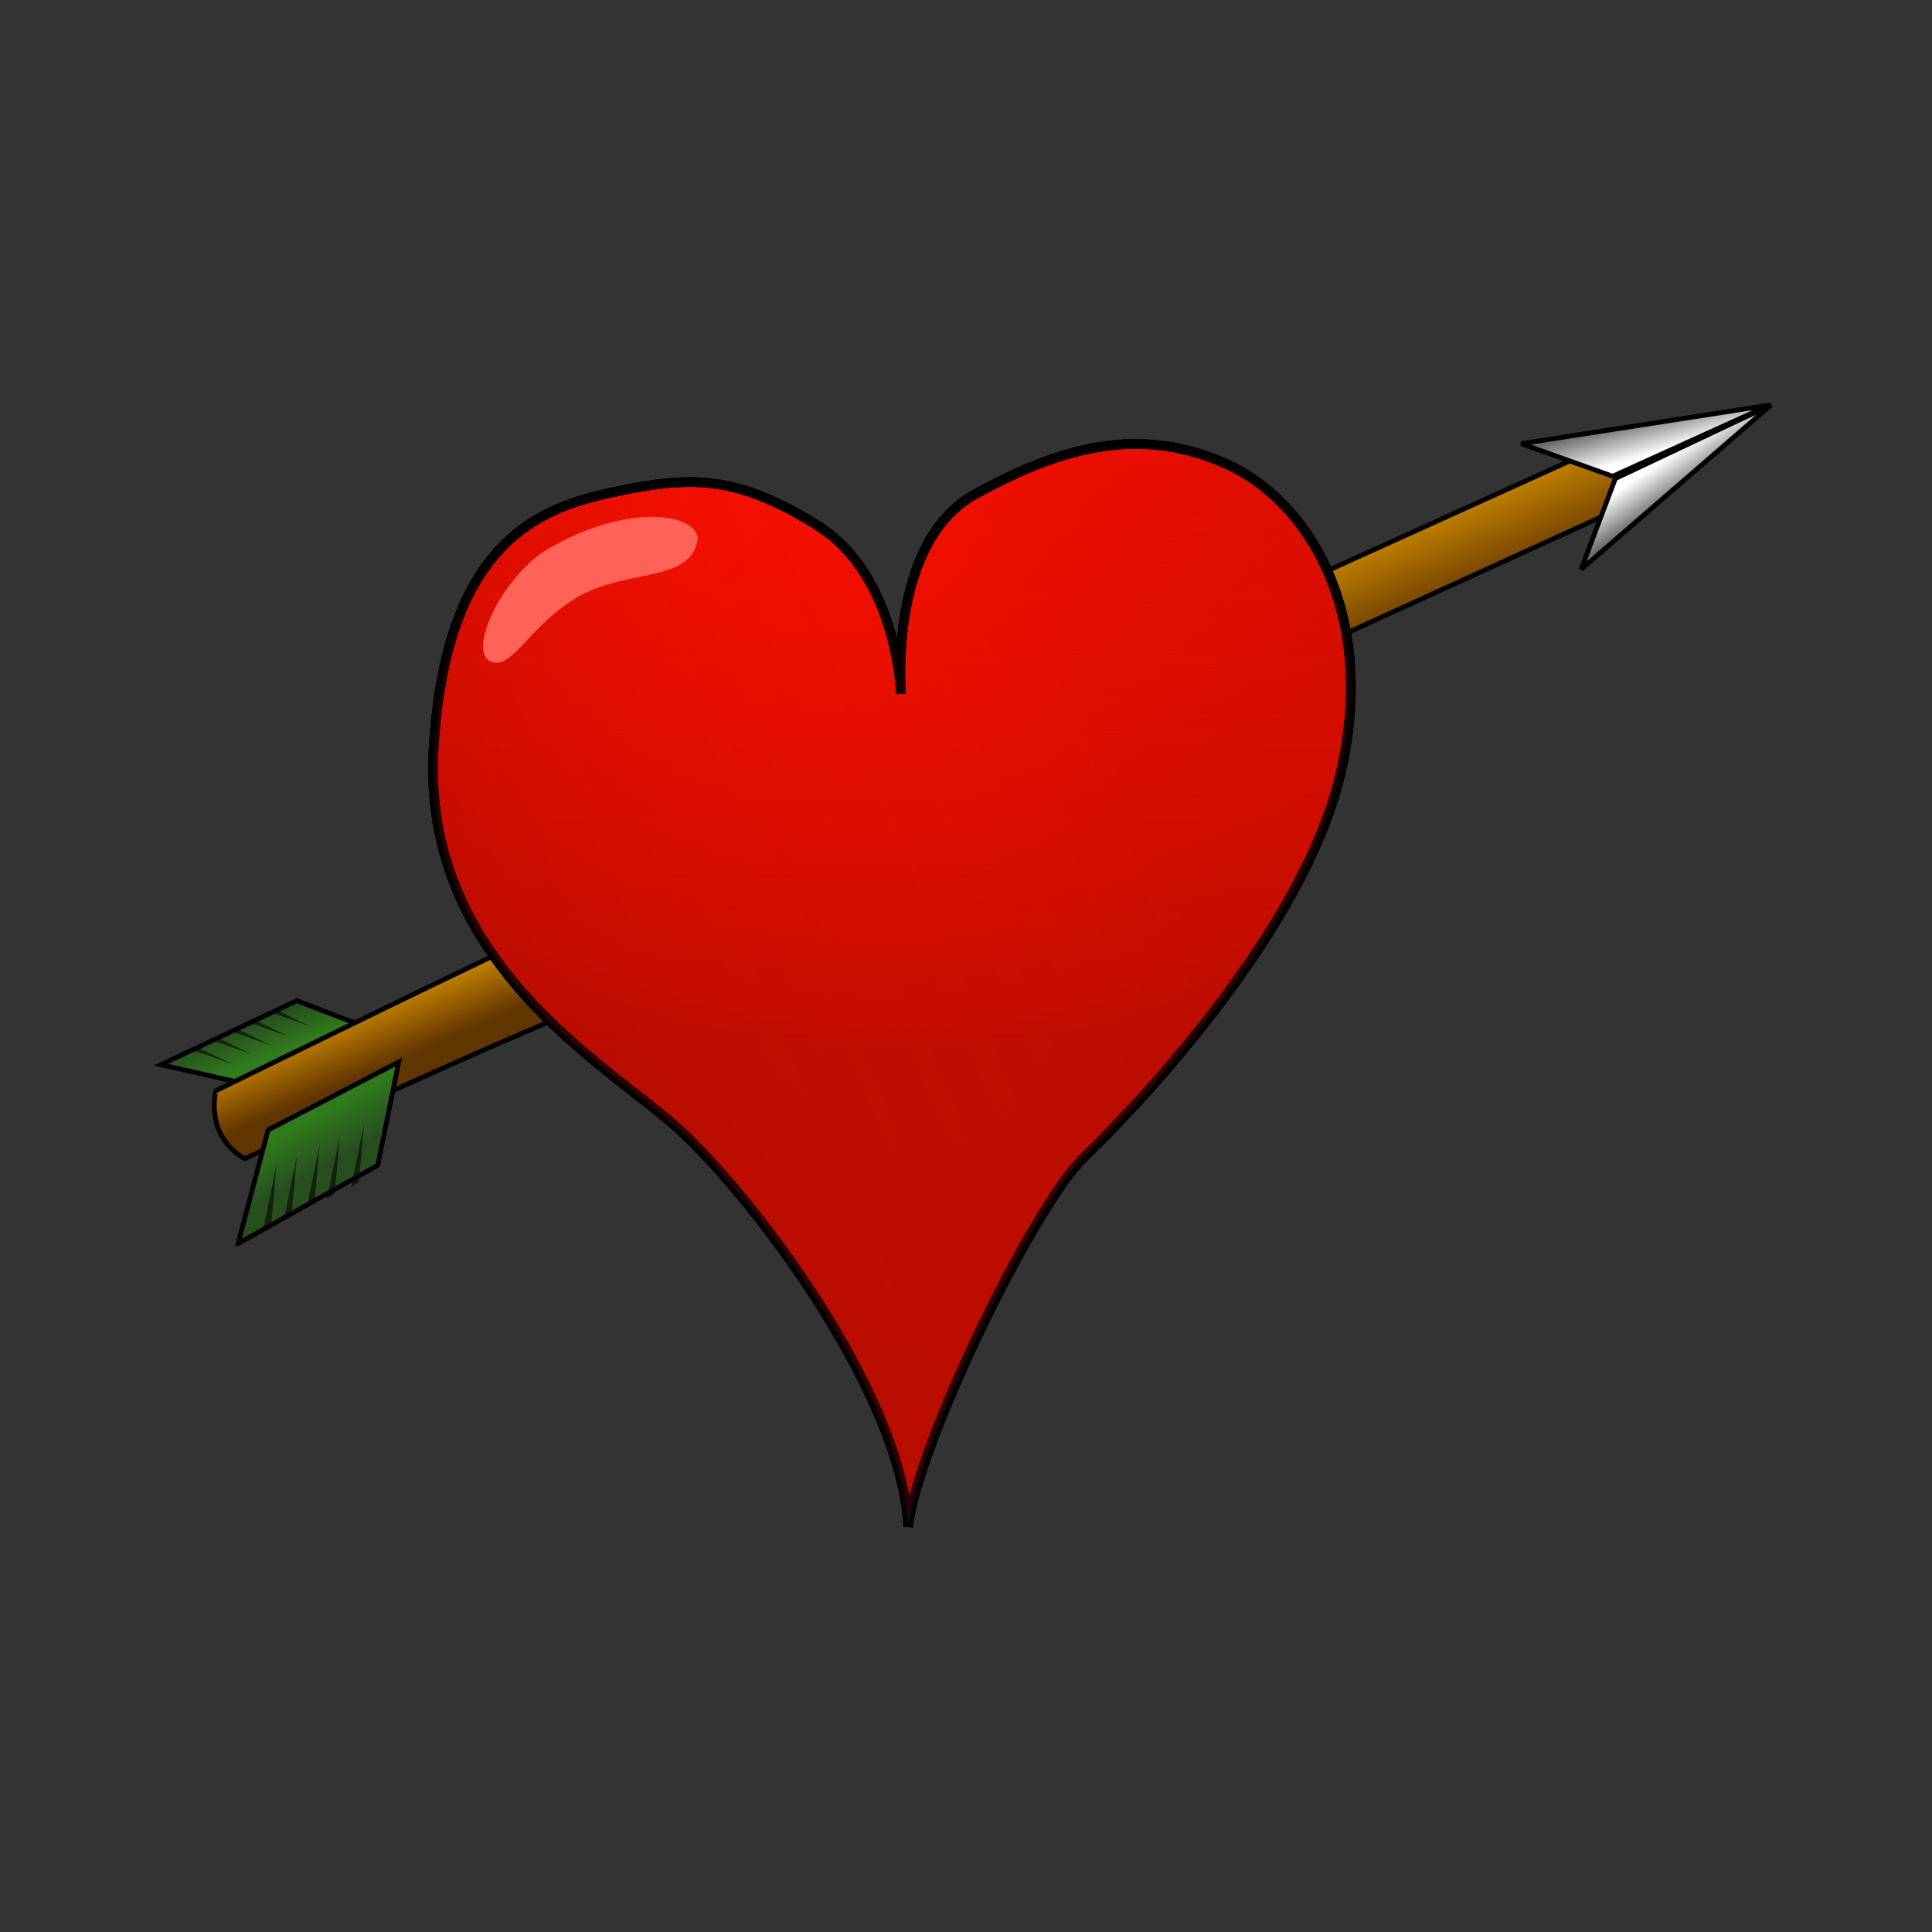 <svg:svg xmlns:dc="http://purl.org/dc/elements/1.1/" xmlns:ns1="http://sodipodi.sourceforge.net/DTD/sodipodi-0.dtd" xmlns:ns2="http://www.inkscape.org/namespaces/inkscape" xmlns:ns3="http://www.w3.org/1999/xlink" xmlns:ns5="http://creativecommons.org/ns#" xmlns:rdf="http://www.w3.org/1999/02/22-rdf-syntax-ns#" xmlns:svg="http://www.w3.org/2000/svg" height="752.89" id="svg1" version="1.1" viewBox="-61.803 -156.888 752.89 752.89" width="752.89" ns1:docname="_svgclean2.svg" ns1:version="0.32" ns2:version="0.48.3.1 r9886">
  <svg:rect x="-61.803" y="-156.888" width="752.89" height="752.89" fill="#333333" stroke="none"/>
  <svg:defs id="defs3">
    <svg:linearGradient id="linearGradient2422">
      <svg:stop id="stop2423" offset="0" style="stop-color:#ff1000;stop-opacity:0" />
      <svg:stop id="stop2424" offset="1" style="stop-color:#b00b00" />
    </svg:linearGradient>
    <svg:linearGradient id="linearGradient1777">
      <svg:stop id="stop1778" offset="0" style="stop-color:#696969" />
      <svg:stop id="stop1779" offset="1" style="stop-color:#ffffff" />
    </svg:linearGradient>
    <svg:linearGradient id="linearGradient1749">
      <svg:stop id="stop1750" offset="0" style="stop-color:#307b1d" />
      <svg:stop id="stop1751" offset="1" style="stop-color:#274f1e" />
    </svg:linearGradient>
    <svg:linearGradient id="linearGradient1741">
      <svg:stop id="stop1742" offset="0" style="stop-color:#613500" />
      <svg:stop id="stop1743" offset="1" style="stop-color:#e59c00" />
    </svg:linearGradient>
    <svg:linearGradient gradientTransform="matrix(1.274 0 0 .785 -47.506 -177.07)" gradientUnits="userSpaceOnUse" id="linearGradient1740" x1="120.98" x2="101.09" y1="556.14" y2="527.93" ns2:collect="always" ns3:href="#linearGradient1741" />
    <svg:linearGradient gradientTransform="matrix(.936 0 0 1.069 -47.506 -177.07)" gradientUnits="userSpaceOnUse" id="linearGradient1748" x1="122.21" x2="130.27" y1="431.47" y2="447.73" ns2:collect="always" ns3:href="#linearGradient1749" />
    <svg:linearGradient gradientTransform="matrix(1.571 0 0 .637 -47.506 -177.07)" gradientUnits="userSpaceOnUse" id="linearGradient1756" x1="63.087" x2="51.332" y1="686.02" y2="674.11" ns2:collect="always" ns3:href="#linearGradient1749" />
    <svg:linearGradient gradientTransform="matrix(1.274 0 0 .785 -47.506 -177.07)" gradientUnits="userSpaceOnUse" id="linearGradient1771" x1="461.55" x2="429.5" y1="319.24" y2="274.73" ns2:collect="always" ns3:href="#linearGradient1741" />
    <svg:linearGradient gradientTransform="matrix(1.825 0 0 .548 -47.506 -177.07)" gradientUnits="userSpaceOnUse" id="linearGradient1776" x1="344.47" x2="358.77" y1="345.79" y2="361.14" ns2:collect="always" ns3:href="#linearGradient1777" />
    <svg:linearGradient gradientTransform="matrix(1.18 -1.391 -.418 -.354 334.33 645.98)" gradientUnits="userSpaceOnUse" id="linearGradient1781" x1="344.47" x2="358.77" y1="345.79" y2="361.14" ns2:collect="always" ns3:href="#linearGradient1777" />
    <svg:linearGradient gradientTransform="matrix(.921 0 0 1.085 -47.506 -177.07)" gradientUnits="userSpaceOnUse" id="linearGradient2417" x1="219.49" x2="478.62" y1="240.03" y2="552.64" ns2:collect="always">
      <svg:stop id="stop2419" offset="0" style="stop-color:#ff1000" />
      <svg:stop id="stop2420" offset="1" style="stop-color:#b00b00" />
    </svg:linearGradient>
    <svg:linearGradient gradientTransform="matrix(.921 0 0 1.085 -47.506 -177.07)" gradientUnits="userSpaceOnUse" id="linearGradient2425" x1="482.22" x2="215.89" y1="331.97" y2="469.89" ns2:collect="always" ns3:href="#linearGradient2422" />
    <svg:linearGradient gradientTransform="matrix(.921 0 0 1.085 -47.506 -177.07)" gradientUnits="userSpaceOnUse" id="linearGradient2440" x1="356.25" x2="356.25" y1="203.25" y2="402.46" ns2:collect="always" ns3:href="#linearGradient2422" />
  </svg:defs>
  <ns1:namedview bordercolor="#666666" borderopacity="1.0" id="base" pagecolor="#ffffff" showgrid="false" ns2:current-layer="layer4" ns2:cx="322.73014" ns2:cy="-428.66937" ns2:pageopacity="0.0" ns2:pageshadow="2" ns2:window-height="645" ns2:window-maximized="0" ns2:window-width="674" ns2:window-x="0" ns2:window-y="0" ns2:zoom="1.7366334" />
  <svg:g id="layer3" transform="translate(-6.524,-6.024)" ns2:groupmode="layer" ns2:label="arrow">
    <svg:path d="m86.861 249.27-26.466-10.18-52.933 24.94 33.592 7.63 45.807-22.39z" id="path1752" style="fill-rule:evenodd;stroke:#000000;stroke-width:1.875;fill:url(#linearGradient1756)" ns1:nodetypes="ccccc" ns2:connector-curvature="0" />
    <svg:path d="m147.94 216.7c-2.04 0-119.1 57.51-119.1 57.51-0.001 0-4.582 17.3 11.196 26.47 125.2-58.03 125.2-54.97 125.71-57.01 0.51-2.03-17.81-26.97-17.81-26.97z" id="path1736" style="fill-rule:evenodd;stroke:#000000;stroke-width:1.875;fill:url(#linearGradient1740)" ns2:connector-curvature="0" />
    <svg:path d="m37.491 333.76 54.459-30.54 8.14-40.21-50.893 26.47-11.706 44.28z" id="path1744" style="fill-rule:evenodd;stroke:#000000;stroke-width:1.875;fill:url(#linearGradient1748)" ns1:nodetypes="ccccc" ns2:connector-curvature="0" />
    <svg:path d="m52.506 302.71-5.09 24.94 3.054-2.04 2.036-22.9z" id="path1757" style="fill-rule:evenodd;fill:#000000;fill-opacity:.561" ns1:nodetypes="cccc" ns2:connector-curvature="0" />
    <svg:path d="m60.395 299.66-5.09 24.94 3.054-2.04 2.036-22.9z" id="path1758" style="fill-rule:evenodd;fill:#000000;fill-opacity:.561" ns1:nodetypes="cccc" ns2:connector-curvature="0" />
    <svg:path d="m69.301 295.08-5.089 24.94 3.054-2.04 2.035-22.9z" id="path1759" style="fill-rule:evenodd;fill:#000000;fill-opacity:.561" ns1:nodetypes="cccc" ns2:connector-curvature="0" />
    <svg:path d="m77.19 291.51-5.089 24.94 3.054-2.03 2.035-22.91z" id="path1760" style="fill-rule:evenodd;fill:#000000;fill-opacity:.561" ns1:nodetypes="cccc" ns2:connector-curvature="0" />
    <svg:path d="m86.606 286.93-5.089 24.94 3.053-2.03 2.036-22.91z" id="path1761" style="fill-rule:evenodd;fill:#000000;fill-opacity:.561" ns1:nodetypes="cccc" ns2:connector-curvature="0" />
    <svg:path d="m65.409 248.99-14.597-5.13 2.015-0.96 12.582 6.09z" id="path1762" style="fill-rule:evenodd;fill:#000000;fill-opacity:.561" ns1:nodetypes="cccc" ns2:connector-curvature="0" />
    <svg:path d="m57.265 253.06-14.596-5.13 2.015-0.96 12.581 6.09z" id="path1763" style="fill-rule:evenodd;fill:#000000;fill-opacity:.561" ns1:nodetypes="cccc" ns2:connector-curvature="0" />
    <svg:path d="m50.649 256.63-14.597-5.14 2.015-0.95 12.582 6.09z" id="path1764" style="fill-rule:evenodd;fill:#000000;fill-opacity:.561" ns1:nodetypes="cccc" ns2:connector-curvature="0" />
    <svg:path d="m42.76 259.93-14.597-5.13 2.016-0.96 12.581 6.09z" id="path1765" style="fill-rule:evenodd;fill:#000000;fill-opacity:.561" ns1:nodetypes="cccc" ns2:connector-curvature="0" />
    <svg:path d="m35.125 263.75-14.596-5.13 2.015-0.96 12.581 6.09z" id="path1766" style="fill-rule:evenodd;fill:#000000;fill-opacity:.561" ns1:nodetypes="cccc" ns2:connector-curvature="0" />
    <svg:path d="m457.9 73.423 114-51.66 11.45 8.144l-8.39 17.813-110.96 50.642-6.1-24.939z" id="path1767" style="fill-rule:evenodd;stroke:#000000;stroke-width:1.875;fill:url(#linearGradient1771)" ns2:connector-curvature="0" />
    <svg:path d="m537.55 22.018 96.7-15.015-61.07 27.739-35.63-12.724z" id="path1772" style="fill-rule:evenodd;stroke:#000000;stroke-width:1.875;fill:url(#linearGradient1776)" ns2:connector-curvature="0" />
    <svg:path d="m560.88 71.006 73.99-64.044-60.65 28.642-13.34 35.402z" id="path1780" style="fill-rule:evenodd;stroke:#000000;stroke-width:1.875;fill:url(#linearGradient1781)" ns2:connector-curvature="0" />
  </svg:g>
  <svg:g id="layer2" transform="translate(-6.524,-6.024)" ns2:groupmode="layer" ns2:label="heart">
    <svg:path d="m298.71 444.15c-2.88-53.27-61.9-130.29-89.97-155.48s-100.05-64.78-95.01-148.27c5.03-83.498 44.62-94.295 72.69-100.05 28.08-5.762 46.07-5.762 77.02 13.673 30.95 19.434 32.39 65.497 32.39 65.497s-5.04-59.019 28.79-77.734c33.83-18.714 64.06-26.632 97.17-12.236s59.75 59.022 45.35 120.92c-14.4 61.9-79.9 130.28-100.05 149.72-20.15 19.43-65.45 113.48-68.5 144.01" id="path1113" style="fill-rule:evenodd;stroke:#000000;stroke-width:3.75;fill:url(#linearGradient2417)" ns1:nodetypes="ccccccccccc" ns2:connector-curvature="0" />
    <svg:path d="m298.71 444.15c-2.88-53.27-61.9-130.29-89.97-155.48s-100.05-64.78-95.01-148.27c5.03-83.498 44.62-94.295 72.69-100.05 28.08-5.762 46.07-5.762 77.02 13.673 30.95 19.434 32.39 65.497 32.39 65.497s-5.04-59.019 28.79-77.734c33.83-18.714 64.06-26.632 97.17-12.236s59.75 59.022 45.35 120.92c-14.4 61.9-79.9 130.28-100.05 149.72-20.15 19.43-65.45 113.48-68.5 144.01" id="path2421" style="fill-rule:evenodd;stroke:#000000;stroke-width:3.75;fill:url(#linearGradient2425)" ns1:nodetypes="ccccccccccc" ns2:connector-curvature="0" />
    <svg:path d="m298.71 444.15c-2.88-53.27-61.9-130.29-89.97-155.48s-100.05-64.78-95.01-148.27c5.03-83.498 44.62-94.295 72.69-100.05 28.08-5.762 46.07-5.762 77.02 13.673 30.95 19.434 32.39 65.497 32.39 65.497s-5.04-59.019 28.79-77.734c33.83-18.714 64.06-26.632 97.17-12.236s59.75 59.022 45.35 120.92c-14.4 61.9-79.9 130.28-100.05 149.72-20.15 19.43-65.45 113.48-68.5 144.01" id="path2439" style="opacity:.6;fill-rule:evenodd;stroke:#000000;stroke-width:3.75;fill:url(#linearGradient2440)" ns1:nodetypes="ccccccccccc" ns2:connector-curvature="0" />
  </svg:g>
  <svg:g id="layer4" transform="translate(-6.524,-6.024)" ns2:groupmode="layer" ns2:label="highlights">
    <svg:path d="m216.65 58.341c-2.87-10.797-32.35-11.887-61.18 6.478-16.99 12.62-27.43 37.501-20.15 41.751 8.64 5.04 15.39-13.979 35.27-25.196 18.95-10.692 44.63-5.038 46.06-23.033z" id="path2427" style="fill-rule:evenodd;fill:#ff6257" ns1:nodetypes="ccccc" ns2:connector-curvature="0" />
  </svg:g>
</svg:svg>